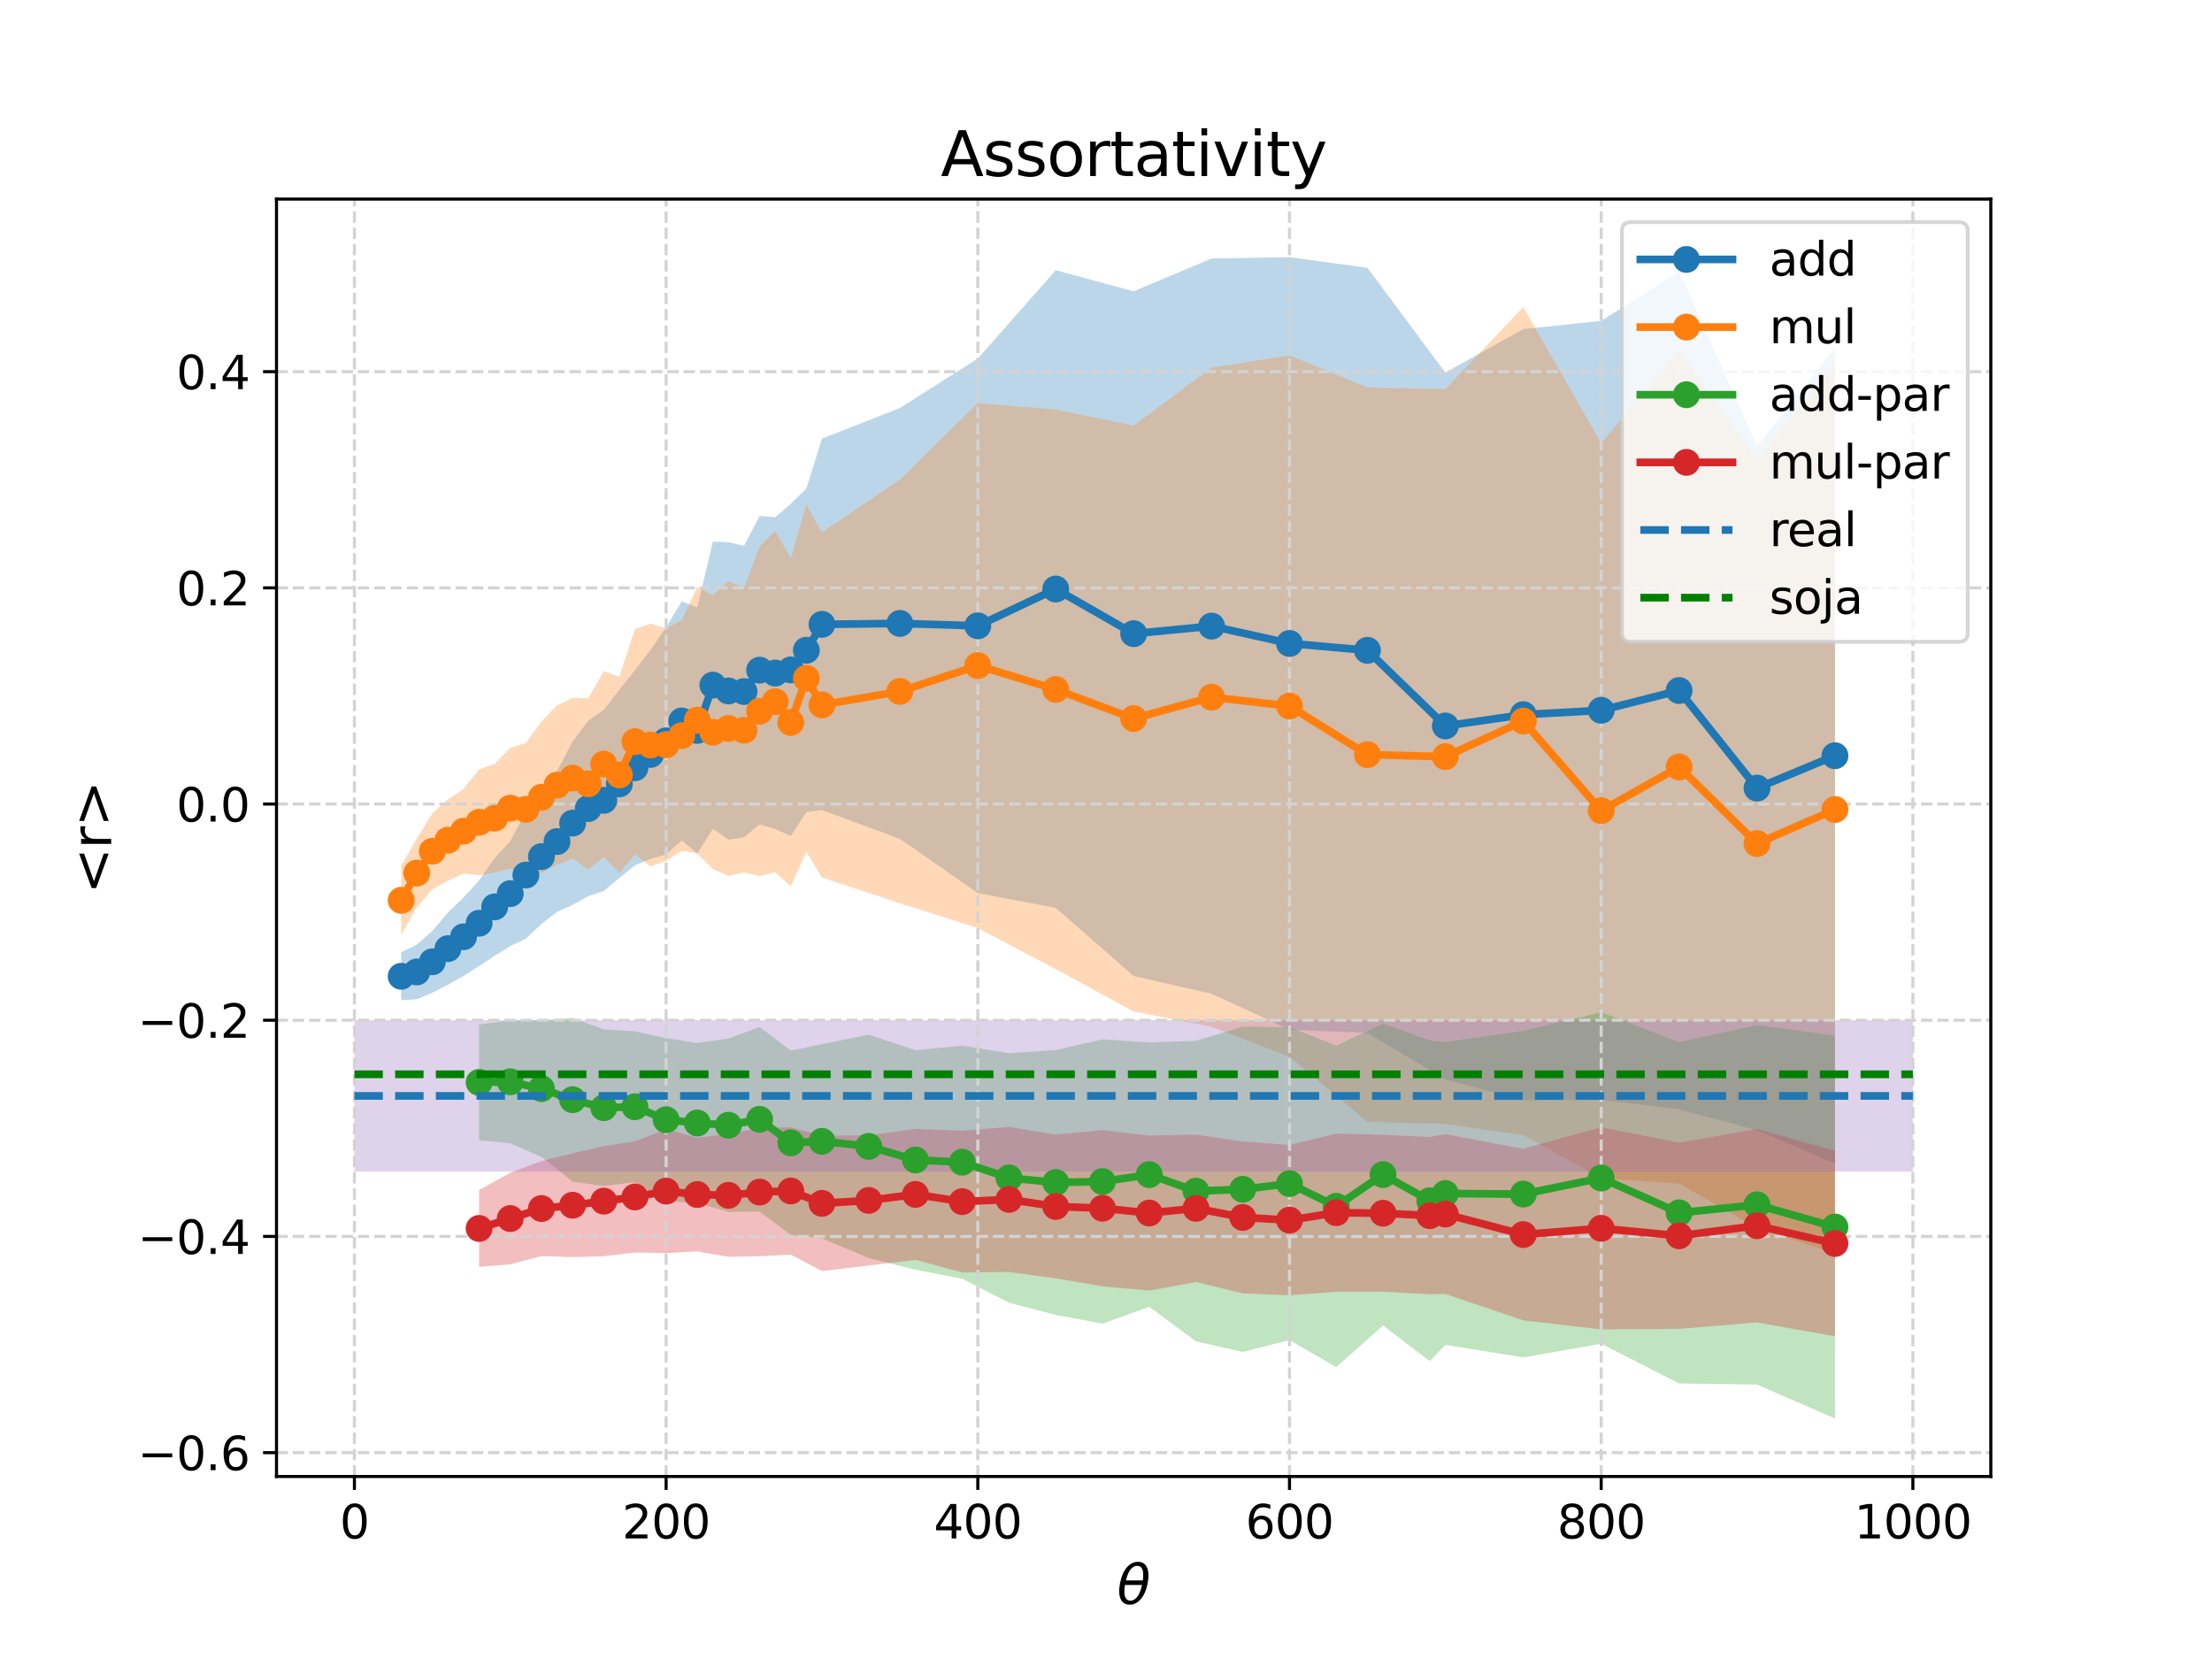 <?xml version="1.0" encoding="utf-8" standalone="no"?>
<!DOCTYPE svg PUBLIC "-//W3C//DTD SVG 1.1//EN"
  "http://www.w3.org/Graphics/SVG/1.1/DTD/svg11.dtd">
<svg xmlns:xlink="http://www.w3.org/1999/xlink" width="576pt" height="432pt" viewBox="0 0 576 432" xmlns="http://www.w3.org/2000/svg" version="1.1">
 <defs>
  <style type="text/css">*{stroke-linejoin: round; stroke-linecap: butt}</style>
 </defs>
 <g id="figure_1">
  <g id="patch_1">
   <path d="M 0 432 
L 576 432 
L 576 0 
L 0 0 
z
" style="fill: #ffffff"/>
  </g>
  <g id="axes_1">
   <g id="patch_2">
    <path d="M 72 384.48 
L 518.4 384.48 
L 518.4 51.84 
L 72 51.84 
z
" style="fill: #ffffff"/>
   </g>
   <g id="PolyCollection_1">
    <path d="M 104.465 247.987 
L 104.465 260.454 
L 108.524 260.203 
L 112.582 258.484 
L 116.64 256.429 
L 120.698 254.157 
L 124.756 251.568 
L 128.815 248.896 
L 132.873 246.353 
L 136.931 244.437 
L 140.989 240.587 
L 145.047 237.475 
L 149.105 235.641 
L 153.164 233.366 
L 157.222 232.02 
L 161.28 228.643 
L 165.338 225.345 
L 169.396 223.641 
L 173.455 222.511 
L 177.513 218.89 
L 181.571 222.218 
L 185.629 215.802 
L 189.687 218.647 
L 193.745 218.016 
L 197.804 214.662 
L 201.862 215.853 
L 205.92 217.723 
L 209.978 211.467 
L 214.036 210.937 
L 234.327 218.432 
L 254.618 232.561 
L 274.909 236.404 
L 295.2 254.165 
L 315.491 258.766 
L 335.782 268.141 
L 356.073 268.961 
L 376.364 281.055 
L 396.655 286.507 
L 416.945 286.373 
L 437.236 288.846 
L 457.527 294.353 
L 477.818 302.972 
L 477.818 90.605 
L 477.818 90.605 
L 457.527 116.084 
L 437.236 70.789 
L 416.945 83.548 
L 396.655 85.693 
L 376.364 97.016 
L 356.073 69.73 
L 335.782 66.96 
L 315.491 67.309 
L 295.2 75.841 
L 274.909 70.366 
L 254.618 93.363 
L 234.327 106.251 
L 214.036 114.218 
L 209.978 127.17 
L 205.92 131.164 
L 201.862 134.688 
L 197.804 134.353 
L 193.745 142.131 
L 189.687 141.206 
L 185.629 141.013 
L 181.571 158.174 
L 177.513 156.597 
L 173.455 163.315 
L 169.396 169.26 
L 165.338 174.484 
L 161.28 179.615 
L 157.222 184.79 
L 153.164 187.733 
L 149.105 193.032 
L 145.047 200.795 
L 140.989 205.548 
L 136.931 211.301 
L 132.873 219.033 
L 128.815 223.402 
L 124.756 229.24 
L 120.698 233.718 
L 116.64 237.61 
L 112.582 242.406 
L 108.524 245.988 
L 104.465 247.987 
z
" clip-path="url(#p958376ec3d)" style="fill: #1f77b4; fill-opacity: 0.3"/>
   </g>
   <g id="PolyCollection_2">
    <path d="M 104.465 225.465 
L 104.465 243.426 
L 108.524 236.342 
L 112.582 231.57 
L 116.64 229.405 
L 120.698 227.473 
L 124.756 227.899 
L 128.815 227.217 
L 132.873 226.149 
L 136.931 228.054 
L 140.989 227.314 
L 145.047 225.2 
L 149.105 223.556 
L 153.164 226.379 
L 157.222 223.169 
L 161.28 227.335 
L 165.338 222.446 
L 169.396 225.661 
L 173.455 224.179 
L 177.513 221.571 
L 181.571 222.263 
L 185.629 226.322 
L 189.687 228.074 
L 193.745 227.209 
L 197.804 228.112 
L 201.862 227.171 
L 205.92 230.801 
L 209.978 221.802 
L 214.036 228.495 
L 234.327 235.2 
L 254.618 241.685 
L 274.909 252.373 
L 295.2 263.409 
L 315.491 267.366 
L 335.782 275.155 
L 356.073 292.132 
L 376.364 292.712 
L 396.655 295.575 
L 416.945 306.792 
L 437.236 308.212 
L 457.527 319.745 
L 477.818 326.401 
L 477.818 95.198 
L 477.818 95.198 
L 457.527 119.58 
L 437.236 91.205 
L 416.945 115.395 
L 396.655 79.96 
L 376.364 101.344 
L 356.073 100.891 
L 335.782 92.55 
L 315.491 95.724 
L 295.2 110.807 
L 274.909 106.666 
L 254.618 104.959 
L 234.327 124.888 
L 214.036 138.613 
L 209.978 131.422 
L 205.92 145.443 
L 201.862 138.231 
L 197.804 142.304 
L 193.745 153.117 
L 189.687 151.307 
L 185.629 155.03 
L 181.571 152.82 
L 177.513 161.548 
L 173.455 163.666 
L 169.396 162.341 
L 165.338 163.799 
L 161.28 176.247 
L 157.222 174.776 
L 153.164 181.819 
L 149.105 181.689 
L 145.047 183.699 
L 140.989 187.899 
L 136.931 193.451 
L 132.873 194.742 
L 128.815 198.864 
L 124.756 200.341 
L 120.698 205.409 
L 116.64 208.161 
L 112.582 211.773 
L 108.524 218.36 
L 104.465 225.465 
z
" clip-path="url(#p958376ec3d)" style="fill: #ff7f0e; fill-opacity: 0.3"/>
   </g>
   <g id="PolyCollection_3">
    <path d="M 124.756 266.787 
L 124.756 296.908 
L 132.873 297.711 
L 140.989 301.242 
L 149.105 307.698 
L 157.222 308.834 
L 165.338 307.814 
L 173.455 312.822 
L 181.571 313.261 
L 189.687 315.576 
L 197.804 315.492 
L 205.92 321.604 
L 214.036 322.474 
L 226.211 327.605 
L 238.385 330.634 
L 250.56 332.971 
L 262.735 339.218 
L 274.909 342.409 
L 287.084 344.662 
L 299.258 340.289 
L 311.433 349.292 
L 323.607 352.049 
L 335.782 348.944 
L 347.956 356.002 
L 360.131 345.145 
L 372.305 354.416 
L 376.364 350.193 
L 396.655 353.467 
L 416.945 349.908 
L 437.236 360.236 
L 457.527 360.537 
L 477.818 369.36 
L 477.818 269.662 
L 477.818 269.662 
L 457.527 266.922 
L 437.236 271.387 
L 416.945 263.604 
L 396.655 268.416 
L 376.364 271.384 
L 372.305 270.925 
L 360.131 266.572 
L 347.956 272.242 
L 335.782 267.469 
L 323.607 267.337 
L 311.433 271.045 
L 299.258 271.433 
L 287.084 270.666 
L 274.909 273.432 
L 262.735 274.251 
L 250.56 272.293 
L 238.385 273.472 
L 226.211 269.43 
L 214.036 271.915 
L 205.92 273.568 
L 197.804 267.448 
L 189.687 270.429 
L 181.571 271.589 
L 173.455 270.332 
L 165.338 268.576 
L 157.222 268.057 
L 149.105 265.037 
L 140.989 265.686 
L 132.873 265.684 
L 124.756 266.787 
z
" clip-path="url(#p958376ec3d)" style="fill: #2ca02c; fill-opacity: 0.3"/>
   </g>
   <g id="PolyCollection_4">
    <path d="M 124.756 309.873 
L 124.756 329.89 
L 132.873 329.224 
L 140.989 327.072 
L 149.105 327.348 
L 157.222 327.108 
L 165.338 326.17 
L 173.455 326.301 
L 181.571 325.853 
L 189.687 327.272 
L 197.804 327.117 
L 205.92 326.699 
L 214.036 330.983 
L 226.211 329.536 
L 238.385 328.067 
L 250.56 331.351 
L 262.735 331.227 
L 274.909 332.867 
L 287.084 334.964 
L 299.258 336.061 
L 311.433 333.837 
L 323.607 336.783 
L 335.782 337.296 
L 347.956 336.371 
L 360.131 336.359 
L 372.305 337.025 
L 376.364 336.947 
L 396.655 343.817 
L 416.945 346.17 
L 437.236 346.036 
L 457.527 344.359 
L 477.818 347.963 
L 477.818 299.641 
L 477.818 299.641 
L 457.527 293.986 
L 437.236 297.56 
L 416.945 293.538 
L 396.655 299.141 
L 376.364 295.328 
L 372.305 296.079 
L 360.131 295.486 
L 347.956 295.191 
L 335.782 298.139 
L 323.607 297.246 
L 311.433 295.463 
L 299.258 295.678 
L 287.084 294.289 
L 274.909 295.465 
L 262.735 293.434 
L 250.56 294.449 
L 238.385 293.957 
L 226.211 295.641 
L 214.036 295.718 
L 205.92 293.548 
L 197.804 293.712 
L 189.687 295.244 
L 181.571 296.26 
L 173.455 294.019 
L 165.338 297.203 
L 157.222 298.444 
L 149.105 300.33 
L 140.989 302.326 
L 132.873 305.39 
L 124.756 309.873 
z
" clip-path="url(#p958376ec3d)" style="fill: #d62728; fill-opacity: 0.3"/>
   </g>
   <g id="PolyCollection_5">
    <path d="M 92.291 265.671 
L 92.291 305.079 
L 498.109 305.079 
L 498.109 265.671 
L 498.109 265.671 
L 92.291 265.671 
z
" clip-path="url(#p958376ec3d)" style="fill: #9467bd; fill-opacity: 0.3"/>
   </g>
   <g id="matplotlib.axis_1">
    <g id="xtick_1">
     <g id="line2d_1">
      <path d="M 92.291 384.48 
L 92.291 51.84 
" clip-path="url(#p958376ec3d)" style="fill: none; stroke-dasharray: 2.96,1.28; stroke-dashoffset: 0; stroke: #d3d3d3; stroke-width: 0.8"/>
     </g>
     <g id="line2d_2">
      <defs>
       <path id="m9f504f4f13" d="M 0 0 
L 0 3.5 
" style="stroke: #000000; stroke-width: 0.8"/>
      </defs>
      <g>
       <use xlink:href="#m9f504f4f13" x="92.291" y="384.48" style="stroke: #000000; stroke-width: 0.8"/>
      </g>
     </g>
     <g id="text_1">
      <!-- 0 -->
      <g transform="translate(88.473 400.598) scale(0.12 -0.12)">
       <defs>
        <path id="DejaVuSans-30" d="M 2034 4250 
Q 1547 4250 1301 3770 
Q 1056 3291 1056 2328 
Q 1056 1369 1301 889 
Q 1547 409 2034 409 
Q 2525 409 2770 889 
Q 3016 1369 3016 2328 
Q 3016 3291 2770 3770 
Q 2525 4250 2034 4250 
z
M 2034 4750 
Q 2819 4750 3233 4129 
Q 3647 3509 3647 2328 
Q 3647 1150 3233 529 
Q 2819 -91 2034 -91 
Q 1250 -91 836 529 
Q 422 1150 422 2328 
Q 422 3509 836 4129 
Q 1250 4750 2034 4750 
z
" transform="scale(0.016)"/>
       </defs>
       <use xlink:href="#DejaVuSans-30"/>
      </g>
     </g>
    </g>
    <g id="xtick_2">
     <g id="line2d_3">
      <path d="M 173.455 384.48 
L 173.455 51.84 
" clip-path="url(#p958376ec3d)" style="fill: none; stroke-dasharray: 2.96,1.28; stroke-dashoffset: 0; stroke: #d3d3d3; stroke-width: 0.8"/>
     </g>
     <g id="line2d_4">
      <g>
       <use xlink:href="#m9f504f4f13" x="173.455" y="384.48" style="stroke: #000000; stroke-width: 0.8"/>
      </g>
     </g>
     <g id="text_2">
      <!-- 200 -->
      <g transform="translate(162.002 400.598) scale(0.12 -0.12)">
       <defs>
        <path id="DejaVuSans-32" d="M 1228 531 
L 3431 531 
L 3431 0 
L 469 0 
L 469 531 
Q 828 903 1448 1529 
Q 2069 2156 2228 2338 
Q 2531 2678 2651 2914 
Q 2772 3150 2772 3378 
Q 2772 3750 2511 3984 
Q 2250 4219 1831 4219 
Q 1534 4219 1204 4116 
Q 875 4013 500 3803 
L 500 4441 
Q 881 4594 1212 4672 
Q 1544 4750 1819 4750 
Q 2544 4750 2975 4387 
Q 3406 4025 3406 3419 
Q 3406 3131 3298 2873 
Q 3191 2616 2906 2266 
Q 2828 2175 2409 1742 
Q 1991 1309 1228 531 
z
" transform="scale(0.016)"/>
       </defs>
       <use xlink:href="#DejaVuSans-32"/>
       <use xlink:href="#DejaVuSans-30" x="63.623"/>
       <use xlink:href="#DejaVuSans-30" x="127.246"/>
      </g>
     </g>
    </g>
    <g id="xtick_3">
     <g id="line2d_5">
      <path d="M 254.618 384.48 
L 254.618 51.84 
" clip-path="url(#p958376ec3d)" style="fill: none; stroke-dasharray: 2.96,1.28; stroke-dashoffset: 0; stroke: #d3d3d3; stroke-width: 0.8"/>
     </g>
     <g id="line2d_6">
      <g>
       <use xlink:href="#m9f504f4f13" x="254.618" y="384.48" style="stroke: #000000; stroke-width: 0.8"/>
      </g>
     </g>
     <g id="text_3">
      <!-- 400 -->
      <g transform="translate(243.166 400.598) scale(0.12 -0.12)">
       <defs>
        <path id="DejaVuSans-34" d="M 2419 4116 
L 825 1625 
L 2419 1625 
L 2419 4116 
z
M 2253 4666 
L 3047 4666 
L 3047 1625 
L 3713 1625 
L 3713 1100 
L 3047 1100 
L 3047 0 
L 2419 0 
L 2419 1100 
L 313 1100 
L 313 1709 
L 2253 4666 
z
" transform="scale(0.016)"/>
       </defs>
       <use xlink:href="#DejaVuSans-34"/>
       <use xlink:href="#DejaVuSans-30" x="63.623"/>
       <use xlink:href="#DejaVuSans-30" x="127.246"/>
      </g>
     </g>
    </g>
    <g id="xtick_4">
     <g id="line2d_7">
      <path d="M 335.782 384.48 
L 335.782 51.84 
" clip-path="url(#p958376ec3d)" style="fill: none; stroke-dasharray: 2.96,1.28; stroke-dashoffset: 0; stroke: #d3d3d3; stroke-width: 0.8"/>
     </g>
     <g id="line2d_8">
      <g>
       <use xlink:href="#m9f504f4f13" x="335.782" y="384.48" style="stroke: #000000; stroke-width: 0.8"/>
      </g>
     </g>
     <g id="text_4">
      <!-- 600 -->
      <g transform="translate(324.329 400.598) scale(0.12 -0.12)">
       <defs>
        <path id="DejaVuSans-36" d="M 2113 2584 
Q 1688 2584 1439 2293 
Q 1191 2003 1191 1497 
Q 1191 994 1439 701 
Q 1688 409 2113 409 
Q 2538 409 2786 701 
Q 3034 994 3034 1497 
Q 3034 2003 2786 2293 
Q 2538 2584 2113 2584 
z
M 3366 4563 
L 3366 3988 
Q 3128 4100 2886 4159 
Q 2644 4219 2406 4219 
Q 1781 4219 1451 3797 
Q 1122 3375 1075 2522 
Q 1259 2794 1537 2939 
Q 1816 3084 2150 3084 
Q 2853 3084 3261 2657 
Q 3669 2231 3669 1497 
Q 3669 778 3244 343 
Q 2819 -91 2113 -91 
Q 1303 -91 875 529 
Q 447 1150 447 2328 
Q 447 3434 972 4092 
Q 1497 4750 2381 4750 
Q 2619 4750 2861 4703 
Q 3103 4656 3366 4563 
z
" transform="scale(0.016)"/>
       </defs>
       <use xlink:href="#DejaVuSans-36"/>
       <use xlink:href="#DejaVuSans-30" x="63.623"/>
       <use xlink:href="#DejaVuSans-30" x="127.246"/>
      </g>
     </g>
    </g>
    <g id="xtick_5">
     <g id="line2d_9">
      <path d="M 416.945 384.48 
L 416.945 51.84 
" clip-path="url(#p958376ec3d)" style="fill: none; stroke-dasharray: 2.96,1.28; stroke-dashoffset: 0; stroke: #d3d3d3; stroke-width: 0.8"/>
     </g>
     <g id="line2d_10">
      <g>
       <use xlink:href="#m9f504f4f13" x="416.945" y="384.48" style="stroke: #000000; stroke-width: 0.8"/>
      </g>
     </g>
     <g id="text_5">
      <!-- 800 -->
      <g transform="translate(405.493 400.598) scale(0.12 -0.12)">
       <defs>
        <path id="DejaVuSans-38" d="M 2034 2216 
Q 1584 2216 1326 1975 
Q 1069 1734 1069 1313 
Q 1069 891 1326 650 
Q 1584 409 2034 409 
Q 2484 409 2743 651 
Q 3003 894 3003 1313 
Q 3003 1734 2745 1975 
Q 2488 2216 2034 2216 
z
M 1403 2484 
Q 997 2584 770 2862 
Q 544 3141 544 3541 
Q 544 4100 942 4425 
Q 1341 4750 2034 4750 
Q 2731 4750 3128 4425 
Q 3525 4100 3525 3541 
Q 3525 3141 3298 2862 
Q 3072 2584 2669 2484 
Q 3125 2378 3379 2068 
Q 3634 1759 3634 1313 
Q 3634 634 3220 271 
Q 2806 -91 2034 -91 
Q 1263 -91 848 271 
Q 434 634 434 1313 
Q 434 1759 690 2068 
Q 947 2378 1403 2484 
z
M 1172 3481 
Q 1172 3119 1398 2916 
Q 1625 2713 2034 2713 
Q 2441 2713 2670 2916 
Q 2900 3119 2900 3481 
Q 2900 3844 2670 4047 
Q 2441 4250 2034 4250 
Q 1625 4250 1398 4047 
Q 1172 3844 1172 3481 
z
" transform="scale(0.016)"/>
       </defs>
       <use xlink:href="#DejaVuSans-38"/>
       <use xlink:href="#DejaVuSans-30" x="63.623"/>
       <use xlink:href="#DejaVuSans-30" x="127.246"/>
      </g>
     </g>
    </g>
    <g id="xtick_6">
     <g id="line2d_11">
      <path d="M 498.109 384.48 
L 498.109 51.84 
" clip-path="url(#p958376ec3d)" style="fill: none; stroke-dasharray: 2.96,1.28; stroke-dashoffset: 0; stroke: #d3d3d3; stroke-width: 0.8"/>
     </g>
     <g id="line2d_12">
      <g>
       <use xlink:href="#m9f504f4f13" x="498.109" y="384.48" style="stroke: #000000; stroke-width: 0.8"/>
      </g>
     </g>
     <g id="text_6">
      <!-- 1000 -->
      <g transform="translate(482.839 400.598) scale(0.12 -0.12)">
       <defs>
        <path id="DejaVuSans-31" d="M 794 531 
L 1825 531 
L 1825 4091 
L 703 3866 
L 703 4441 
L 1819 4666 
L 2450 4666 
L 2450 531 
L 3481 531 
L 3481 0 
L 794 0 
L 794 531 
z
" transform="scale(0.016)"/>
       </defs>
       <use xlink:href="#DejaVuSans-31"/>
       <use xlink:href="#DejaVuSans-30" x="63.623"/>
       <use xlink:href="#DejaVuSans-30" x="127.246"/>
       <use xlink:href="#DejaVuSans-30" x="190.869"/>
      </g>
     </g>
    </g>
    <g id="text_7">
     <!-- $\theta$ -->
     <g transform="translate(290.86 417.732) scale(0.14 -0.14)">
      <defs>
       <path id="DejaVuSans-Oblique-3b8" d="M 2913 2219 
L 925 2219 
Q 791 1284 928 888 
Q 1100 400 1566 400 
Q 2034 400 2391 891 
Q 2703 1322 2913 2219 
z
M 3009 2750 
Q 3094 3638 2984 3950 
Q 2813 4444 2353 4444 
Q 1875 4444 1525 3956 
Q 1250 3563 1034 2750 
L 3009 2750 
z
M 2444 4913 
Q 3194 4913 3494 4250 
Q 3794 3591 3566 2422 
Q 3341 1256 2781 594 
Q 2225 -72 1475 -72 
Q 722 -72 425 594 
Q 128 1256 353 2422 
Q 581 3591 1134 4250 
Q 1691 4913 2444 4913 
z
" transform="scale(0.016)"/>
      </defs>
      <use xlink:href="#DejaVuSans-Oblique-3b8" transform="translate(0 0.234)"/>
     </g>
    </g>
   </g>
   <g id="matplotlib.axis_2">
    <g id="ytick_1">
     <g id="line2d_13">
      <path d="M 72 378.265 
L 518.4 378.265 
" clip-path="url(#p958376ec3d)" style="fill: none; stroke-dasharray: 2.96,1.28; stroke-dashoffset: 0; stroke: #d3d3d3; stroke-width: 0.8"/>
     </g>
     <g id="line2d_14">
      <defs>
       <path id="m015b4d0fae" d="M 0 0 
L -3.5 0 
" style="stroke: #000000; stroke-width: 0.8"/>
      </defs>
      <g>
       <use xlink:href="#m015b4d0fae" x="72" y="378.265" style="stroke: #000000; stroke-width: 0.8"/>
      </g>
     </g>
     <g id="text_8">
      <!-- −0.6 -->
      <g transform="translate(35.861 382.824) scale(0.12 -0.12)">
       <defs>
        <path id="DejaVuSans-2212" d="M 678 2272 
L 4684 2272 
L 4684 1741 
L 678 1741 
L 678 2272 
z
" transform="scale(0.016)"/>
        <path id="DejaVuSans-2e" d="M 684 794 
L 1344 794 
L 1344 0 
L 684 0 
L 684 794 
z
" transform="scale(0.016)"/>
       </defs>
       <use xlink:href="#DejaVuSans-2212"/>
       <use xlink:href="#DejaVuSans-30" x="83.789"/>
       <use xlink:href="#DejaVuSans-2e" x="147.412"/>
       <use xlink:href="#DejaVuSans-36" x="179.199"/>
      </g>
     </g>
    </g>
    <g id="ytick_2">
     <g id="line2d_15">
      <path d="M 72 321.968 
L 518.4 321.968 
" clip-path="url(#p958376ec3d)" style="fill: none; stroke-dasharray: 2.96,1.28; stroke-dashoffset: 0; stroke: #d3d3d3; stroke-width: 0.8"/>
     </g>
     <g id="line2d_16">
      <g>
       <use xlink:href="#m015b4d0fae" x="72" y="321.968" style="stroke: #000000; stroke-width: 0.8"/>
      </g>
     </g>
     <g id="text_9">
      <!-- −0.4 -->
      <g transform="translate(35.861 326.527) scale(0.12 -0.12)">
       <use xlink:href="#DejaVuSans-2212"/>
       <use xlink:href="#DejaVuSans-30" x="83.789"/>
       <use xlink:href="#DejaVuSans-2e" x="147.412"/>
       <use xlink:href="#DejaVuSans-34" x="179.199"/>
      </g>
     </g>
    </g>
    <g id="ytick_3">
     <g id="line2d_17">
      <path d="M 72 265.671 
L 518.4 265.671 
" clip-path="url(#p958376ec3d)" style="fill: none; stroke-dasharray: 2.96,1.28; stroke-dashoffset: 0; stroke: #d3d3d3; stroke-width: 0.8"/>
     </g>
     <g id="line2d_18">
      <g>
       <use xlink:href="#m015b4d0fae" x="72" y="265.671" style="stroke: #000000; stroke-width: 0.8"/>
      </g>
     </g>
     <g id="text_10">
      <!-- −0.2 -->
      <g transform="translate(35.861 270.23) scale(0.12 -0.12)">
       <use xlink:href="#DejaVuSans-2212"/>
       <use xlink:href="#DejaVuSans-30" x="83.789"/>
       <use xlink:href="#DejaVuSans-2e" x="147.412"/>
       <use xlink:href="#DejaVuSans-32" x="179.199"/>
      </g>
     </g>
    </g>
    <g id="ytick_4">
     <g id="line2d_19">
      <path d="M 72 209.374 
L 518.4 209.374 
" clip-path="url(#p958376ec3d)" style="fill: none; stroke-dasharray: 2.96,1.28; stroke-dashoffset: 0; stroke: #d3d3d3; stroke-width: 0.8"/>
     </g>
     <g id="line2d_20">
      <g>
       <use xlink:href="#m015b4d0fae" x="72" y="209.374" style="stroke: #000000; stroke-width: 0.8"/>
      </g>
     </g>
     <g id="text_11">
      <!-- 0.0 -->
      <g transform="translate(45.916 213.933) scale(0.12 -0.12)">
       <use xlink:href="#DejaVuSans-30"/>
       <use xlink:href="#DejaVuSans-2e" x="63.623"/>
       <use xlink:href="#DejaVuSans-30" x="95.41"/>
      </g>
     </g>
    </g>
    <g id="ytick_5">
     <g id="line2d_21">
      <path d="M 72 153.077 
L 518.4 153.077 
" clip-path="url(#p958376ec3d)" style="fill: none; stroke-dasharray: 2.96,1.28; stroke-dashoffset: 0; stroke: #d3d3d3; stroke-width: 0.8"/>
     </g>
     <g id="line2d_22">
      <g>
       <use xlink:href="#m015b4d0fae" x="72" y="153.077" style="stroke: #000000; stroke-width: 0.8"/>
      </g>
     </g>
     <g id="text_12">
      <!-- 0.2 -->
      <g transform="translate(45.916 157.636) scale(0.12 -0.12)">
       <use xlink:href="#DejaVuSans-30"/>
       <use xlink:href="#DejaVuSans-2e" x="63.623"/>
       <use xlink:href="#DejaVuSans-32" x="95.41"/>
      </g>
     </g>
    </g>
    <g id="ytick_6">
     <g id="line2d_23">
      <path d="M 72 96.779 
L 518.4 96.779 
" clip-path="url(#p958376ec3d)" style="fill: none; stroke-dasharray: 2.96,1.28; stroke-dashoffset: 0; stroke: #d3d3d3; stroke-width: 0.8"/>
     </g>
     <g id="line2d_24">
      <g>
       <use xlink:href="#m015b4d0fae" x="72" y="96.779" style="stroke: #000000; stroke-width: 0.8"/>
      </g>
     </g>
     <g id="text_13">
      <!-- 0.4 -->
      <g transform="translate(45.916 101.339) scale(0.12 -0.12)">
       <use xlink:href="#DejaVuSans-30"/>
       <use xlink:href="#DejaVuSans-2e" x="63.623"/>
       <use xlink:href="#DejaVuSans-34" x="95.41"/>
      </g>
     </g>
    </g>
    <g id="text_14">
     <!-- &lt;r&gt; -->
     <g transform="translate(28.949 232.769) rotate(-90) scale(0.14 -0.14)">
      <defs>
       <path id="DejaVuSans-3c" d="M 4684 3150 
L 1459 2003 
L 4684 863 
L 4684 294 
L 678 1747 
L 678 2266 
L 4684 3719 
L 4684 3150 
z
" transform="scale(0.016)"/>
       <path id="DejaVuSans-72" d="M 2631 2963 
Q 2534 3019 2420 3045 
Q 2306 3072 2169 3072 
Q 1681 3072 1420 2755 
Q 1159 2438 1159 1844 
L 1159 0 
L 581 0 
L 581 3500 
L 1159 3500 
L 1159 2956 
Q 1341 3275 1631 3429 
Q 1922 3584 2338 3584 
Q 2397 3584 2469 3576 
Q 2541 3569 2628 3553 
L 2631 2963 
z
" transform="scale(0.016)"/>
       <path id="DejaVuSans-3e" d="M 678 3150 
L 678 3719 
L 4684 2266 
L 4684 1747 
L 678 294 
L 678 863 
L 3897 2003 
L 678 3150 
z
" transform="scale(0.016)"/>
      </defs>
      <use xlink:href="#DejaVuSans-3c"/>
      <use xlink:href="#DejaVuSans-72" x="83.789"/>
      <use xlink:href="#DejaVuSans-3e" x="124.902"/>
     </g>
    </g>
   </g>
   <g id="line2d_25">
    <path d="M 104.465 254.22 
L 108.524 253.096 
L 112.582 250.445 
L 116.64 247.02 
L 120.698 243.938 
L 124.756 240.404 
L 128.815 236.149 
L 132.873 232.693 
L 136.931 227.869 
L 140.989 223.067 
L 145.047 219.135 
L 149.105 214.337 
L 153.164 210.55 
L 157.222 208.405 
L 161.28 204.129 
L 165.338 199.915 
L 169.396 196.451 
L 173.455 192.913 
L 177.513 187.744 
L 181.571 190.196 
L 185.629 178.407 
L 189.687 179.927 
L 193.745 180.073 
L 197.804 174.507 
L 201.862 175.271 
L 205.92 174.444 
L 209.978 169.319 
L 214.036 162.578 
L 234.327 162.341 
L 254.618 162.962 
L 274.909 153.385 
L 295.2 165.003 
L 315.491 163.037 
L 335.782 167.551 
L 356.073 169.346 
L 376.364 189.035 
L 396.655 186.1 
L 416.945 184.96 
L 437.236 179.817 
L 457.527 205.218 
L 477.818 196.789 
" clip-path="url(#p958376ec3d)" style="fill: none; stroke: #1f77b4; stroke-width: 2; stroke-linecap: square"/>
    <defs>
     <path id="macd1ce9b75" d="M 0 3 
C 0.796 3 1.559 2.684 2.121 2.121 
C 2.684 1.559 3 0.796 3 0 
C 3 -0.796 2.684 -1.559 2.121 -2.121 
C 1.559 -2.684 0.796 -3 0 -3 
C -0.796 -3 -1.559 -2.684 -2.121 -2.121 
C -2.684 -1.559 -3 -0.796 -3 0 
C -3 0.796 -2.684 1.559 -2.121 2.121 
C -1.559 2.684 -0.796 3 0 3 
z
" style="stroke: #1f77b4"/>
    </defs>
    <g clip-path="url(#p958376ec3d)">
     <use xlink:href="#macd1ce9b75" x="104.465" y="254.22" style="fill: #1f77b4; stroke: #1f77b4"/>
     <use xlink:href="#macd1ce9b75" x="108.524" y="253.096" style="fill: #1f77b4; stroke: #1f77b4"/>
     <use xlink:href="#macd1ce9b75" x="112.582" y="250.445" style="fill: #1f77b4; stroke: #1f77b4"/>
     <use xlink:href="#macd1ce9b75" x="116.64" y="247.02" style="fill: #1f77b4; stroke: #1f77b4"/>
     <use xlink:href="#macd1ce9b75" x="120.698" y="243.938" style="fill: #1f77b4; stroke: #1f77b4"/>
     <use xlink:href="#macd1ce9b75" x="124.756" y="240.404" style="fill: #1f77b4; stroke: #1f77b4"/>
     <use xlink:href="#macd1ce9b75" x="128.815" y="236.149" style="fill: #1f77b4; stroke: #1f77b4"/>
     <use xlink:href="#macd1ce9b75" x="132.873" y="232.693" style="fill: #1f77b4; stroke: #1f77b4"/>
     <use xlink:href="#macd1ce9b75" x="136.931" y="227.869" style="fill: #1f77b4; stroke: #1f77b4"/>
     <use xlink:href="#macd1ce9b75" x="140.989" y="223.067" style="fill: #1f77b4; stroke: #1f77b4"/>
     <use xlink:href="#macd1ce9b75" x="145.047" y="219.135" style="fill: #1f77b4; stroke: #1f77b4"/>
     <use xlink:href="#macd1ce9b75" x="149.105" y="214.337" style="fill: #1f77b4; stroke: #1f77b4"/>
     <use xlink:href="#macd1ce9b75" x="153.164" y="210.55" style="fill: #1f77b4; stroke: #1f77b4"/>
     <use xlink:href="#macd1ce9b75" x="157.222" y="208.405" style="fill: #1f77b4; stroke: #1f77b4"/>
     <use xlink:href="#macd1ce9b75" x="161.28" y="204.129" style="fill: #1f77b4; stroke: #1f77b4"/>
     <use xlink:href="#macd1ce9b75" x="165.338" y="199.915" style="fill: #1f77b4; stroke: #1f77b4"/>
     <use xlink:href="#macd1ce9b75" x="169.396" y="196.451" style="fill: #1f77b4; stroke: #1f77b4"/>
     <use xlink:href="#macd1ce9b75" x="173.455" y="192.913" style="fill: #1f77b4; stroke: #1f77b4"/>
     <use xlink:href="#macd1ce9b75" x="177.513" y="187.744" style="fill: #1f77b4; stroke: #1f77b4"/>
     <use xlink:href="#macd1ce9b75" x="181.571" y="190.196" style="fill: #1f77b4; stroke: #1f77b4"/>
     <use xlink:href="#macd1ce9b75" x="185.629" y="178.407" style="fill: #1f77b4; stroke: #1f77b4"/>
     <use xlink:href="#macd1ce9b75" x="189.687" y="179.927" style="fill: #1f77b4; stroke: #1f77b4"/>
     <use xlink:href="#macd1ce9b75" x="193.745" y="180.073" style="fill: #1f77b4; stroke: #1f77b4"/>
     <use xlink:href="#macd1ce9b75" x="197.804" y="174.507" style="fill: #1f77b4; stroke: #1f77b4"/>
     <use xlink:href="#macd1ce9b75" x="201.862" y="175.271" style="fill: #1f77b4; stroke: #1f77b4"/>
     <use xlink:href="#macd1ce9b75" x="205.92" y="174.444" style="fill: #1f77b4; stroke: #1f77b4"/>
     <use xlink:href="#macd1ce9b75" x="209.978" y="169.319" style="fill: #1f77b4; stroke: #1f77b4"/>
     <use xlink:href="#macd1ce9b75" x="214.036" y="162.578" style="fill: #1f77b4; stroke: #1f77b4"/>
     <use xlink:href="#macd1ce9b75" x="234.327" y="162.341" style="fill: #1f77b4; stroke: #1f77b4"/>
     <use xlink:href="#macd1ce9b75" x="254.618" y="162.962" style="fill: #1f77b4; stroke: #1f77b4"/>
     <use xlink:href="#macd1ce9b75" x="274.909" y="153.385" style="fill: #1f77b4; stroke: #1f77b4"/>
     <use xlink:href="#macd1ce9b75" x="295.2" y="165.003" style="fill: #1f77b4; stroke: #1f77b4"/>
     <use xlink:href="#macd1ce9b75" x="315.491" y="163.037" style="fill: #1f77b4; stroke: #1f77b4"/>
     <use xlink:href="#macd1ce9b75" x="335.782" y="167.551" style="fill: #1f77b4; stroke: #1f77b4"/>
     <use xlink:href="#macd1ce9b75" x="356.073" y="169.346" style="fill: #1f77b4; stroke: #1f77b4"/>
     <use xlink:href="#macd1ce9b75" x="376.364" y="189.035" style="fill: #1f77b4; stroke: #1f77b4"/>
     <use xlink:href="#macd1ce9b75" x="396.655" y="186.1" style="fill: #1f77b4; stroke: #1f77b4"/>
     <use xlink:href="#macd1ce9b75" x="416.945" y="184.96" style="fill: #1f77b4; stroke: #1f77b4"/>
     <use xlink:href="#macd1ce9b75" x="437.236" y="179.817" style="fill: #1f77b4; stroke: #1f77b4"/>
     <use xlink:href="#macd1ce9b75" x="457.527" y="205.218" style="fill: #1f77b4; stroke: #1f77b4"/>
     <use xlink:href="#macd1ce9b75" x="477.818" y="196.789" style="fill: #1f77b4; stroke: #1f77b4"/>
    </g>
   </g>
   <g id="line2d_26">
    <path d="M 104.465 234.445 
L 108.524 227.351 
L 112.582 221.671 
L 116.64 218.783 
L 120.698 216.441 
L 124.756 214.12 
L 128.815 213.04 
L 132.873 210.445 
L 136.931 210.753 
L 140.989 207.607 
L 145.047 204.45 
L 149.105 202.623 
L 153.164 204.099 
L 157.222 198.973 
L 161.28 201.791 
L 165.338 193.122 
L 169.396 194.001 
L 173.455 193.922 
L 177.513 191.56 
L 181.571 187.541 
L 185.629 190.676 
L 189.687 189.69 
L 193.745 190.163 
L 197.804 185.208 
L 201.862 182.701 
L 205.92 188.122 
L 209.978 176.612 
L 214.036 183.554 
L 234.327 180.044 
L 254.618 173.322 
L 274.909 179.519 
L 295.2 187.108 
L 315.491 181.545 
L 335.782 183.852 
L 356.073 196.511 
L 376.364 197.028 
L 396.655 187.767 
L 416.945 211.094 
L 437.236 199.708 
L 457.527 219.663 
L 477.818 210.8 
" clip-path="url(#p958376ec3d)" style="fill: none; stroke: #ff7f0e; stroke-width: 2; stroke-linecap: square"/>
    <defs>
     <path id="m4fd51d598d" d="M 0 3 
C 0.796 3 1.559 2.684 2.121 2.121 
C 2.684 1.559 3 0.796 3 0 
C 3 -0.796 2.684 -1.559 2.121 -2.121 
C 1.559 -2.684 0.796 -3 0 -3 
C -0.796 -3 -1.559 -2.684 -2.121 -2.121 
C -2.684 -1.559 -3 -0.796 -3 0 
C -3 0.796 -2.684 1.559 -2.121 2.121 
C -1.559 2.684 -0.796 3 0 3 
z
" style="stroke: #ff7f0e"/>
    </defs>
    <g clip-path="url(#p958376ec3d)">
     <use xlink:href="#m4fd51d598d" x="104.465" y="234.445" style="fill: #ff7f0e; stroke: #ff7f0e"/>
     <use xlink:href="#m4fd51d598d" x="108.524" y="227.351" style="fill: #ff7f0e; stroke: #ff7f0e"/>
     <use xlink:href="#m4fd51d598d" x="112.582" y="221.671" style="fill: #ff7f0e; stroke: #ff7f0e"/>
     <use xlink:href="#m4fd51d598d" x="116.64" y="218.783" style="fill: #ff7f0e; stroke: #ff7f0e"/>
     <use xlink:href="#m4fd51d598d" x="120.698" y="216.441" style="fill: #ff7f0e; stroke: #ff7f0e"/>
     <use xlink:href="#m4fd51d598d" x="124.756" y="214.12" style="fill: #ff7f0e; stroke: #ff7f0e"/>
     <use xlink:href="#m4fd51d598d" x="128.815" y="213.04" style="fill: #ff7f0e; stroke: #ff7f0e"/>
     <use xlink:href="#m4fd51d598d" x="132.873" y="210.445" style="fill: #ff7f0e; stroke: #ff7f0e"/>
     <use xlink:href="#m4fd51d598d" x="136.931" y="210.753" style="fill: #ff7f0e; stroke: #ff7f0e"/>
     <use xlink:href="#m4fd51d598d" x="140.989" y="207.607" style="fill: #ff7f0e; stroke: #ff7f0e"/>
     <use xlink:href="#m4fd51d598d" x="145.047" y="204.45" style="fill: #ff7f0e; stroke: #ff7f0e"/>
     <use xlink:href="#m4fd51d598d" x="149.105" y="202.623" style="fill: #ff7f0e; stroke: #ff7f0e"/>
     <use xlink:href="#m4fd51d598d" x="153.164" y="204.099" style="fill: #ff7f0e; stroke: #ff7f0e"/>
     <use xlink:href="#m4fd51d598d" x="157.222" y="198.973" style="fill: #ff7f0e; stroke: #ff7f0e"/>
     <use xlink:href="#m4fd51d598d" x="161.28" y="201.791" style="fill: #ff7f0e; stroke: #ff7f0e"/>
     <use xlink:href="#m4fd51d598d" x="165.338" y="193.122" style="fill: #ff7f0e; stroke: #ff7f0e"/>
     <use xlink:href="#m4fd51d598d" x="169.396" y="194.001" style="fill: #ff7f0e; stroke: #ff7f0e"/>
     <use xlink:href="#m4fd51d598d" x="173.455" y="193.922" style="fill: #ff7f0e; stroke: #ff7f0e"/>
     <use xlink:href="#m4fd51d598d" x="177.513" y="191.56" style="fill: #ff7f0e; stroke: #ff7f0e"/>
     <use xlink:href="#m4fd51d598d" x="181.571" y="187.541" style="fill: #ff7f0e; stroke: #ff7f0e"/>
     <use xlink:href="#m4fd51d598d" x="185.629" y="190.676" style="fill: #ff7f0e; stroke: #ff7f0e"/>
     <use xlink:href="#m4fd51d598d" x="189.687" y="189.69" style="fill: #ff7f0e; stroke: #ff7f0e"/>
     <use xlink:href="#m4fd51d598d" x="193.745" y="190.163" style="fill: #ff7f0e; stroke: #ff7f0e"/>
     <use xlink:href="#m4fd51d598d" x="197.804" y="185.208" style="fill: #ff7f0e; stroke: #ff7f0e"/>
     <use xlink:href="#m4fd51d598d" x="201.862" y="182.701" style="fill: #ff7f0e; stroke: #ff7f0e"/>
     <use xlink:href="#m4fd51d598d" x="205.92" y="188.122" style="fill: #ff7f0e; stroke: #ff7f0e"/>
     <use xlink:href="#m4fd51d598d" x="209.978" y="176.612" style="fill: #ff7f0e; stroke: #ff7f0e"/>
     <use xlink:href="#m4fd51d598d" x="214.036" y="183.554" style="fill: #ff7f0e; stroke: #ff7f0e"/>
     <use xlink:href="#m4fd51d598d" x="234.327" y="180.044" style="fill: #ff7f0e; stroke: #ff7f0e"/>
     <use xlink:href="#m4fd51d598d" x="254.618" y="173.322" style="fill: #ff7f0e; stroke: #ff7f0e"/>
     <use xlink:href="#m4fd51d598d" x="274.909" y="179.519" style="fill: #ff7f0e; stroke: #ff7f0e"/>
     <use xlink:href="#m4fd51d598d" x="295.2" y="187.108" style="fill: #ff7f0e; stroke: #ff7f0e"/>
     <use xlink:href="#m4fd51d598d" x="315.491" y="181.545" style="fill: #ff7f0e; stroke: #ff7f0e"/>
     <use xlink:href="#m4fd51d598d" x="335.782" y="183.852" style="fill: #ff7f0e; stroke: #ff7f0e"/>
     <use xlink:href="#m4fd51d598d" x="356.073" y="196.511" style="fill: #ff7f0e; stroke: #ff7f0e"/>
     <use xlink:href="#m4fd51d598d" x="376.364" y="197.028" style="fill: #ff7f0e; stroke: #ff7f0e"/>
     <use xlink:href="#m4fd51d598d" x="396.655" y="187.767" style="fill: #ff7f0e; stroke: #ff7f0e"/>
     <use xlink:href="#m4fd51d598d" x="416.945" y="211.094" style="fill: #ff7f0e; stroke: #ff7f0e"/>
     <use xlink:href="#m4fd51d598d" x="437.236" y="199.708" style="fill: #ff7f0e; stroke: #ff7f0e"/>
     <use xlink:href="#m4fd51d598d" x="457.527" y="219.663" style="fill: #ff7f0e; stroke: #ff7f0e"/>
     <use xlink:href="#m4fd51d598d" x="477.818" y="210.8" style="fill: #ff7f0e; stroke: #ff7f0e"/>
    </g>
   </g>
   <g id="line2d_27">
    <path d="M 124.756 281.847 
L 132.873 281.698 
L 140.989 283.464 
L 149.105 286.368 
L 157.222 288.446 
L 165.338 288.195 
L 173.455 291.577 
L 181.571 292.425 
L 189.687 293.002 
L 197.804 291.47 
L 205.92 297.586 
L 214.036 297.194 
L 226.211 298.517 
L 238.385 302.053 
L 250.56 302.632 
L 262.735 306.734 
L 274.909 307.921 
L 287.084 307.664 
L 299.258 305.861 
L 311.433 310.168 
L 323.607 309.693 
L 335.782 308.206 
L 347.956 314.122 
L 360.131 305.859 
L 372.305 312.671 
L 376.364 310.788 
L 396.655 310.941 
L 416.945 306.756 
L 437.236 315.812 
L 457.527 313.729 
L 477.818 319.511 
" clip-path="url(#p958376ec3d)" style="fill: none; stroke: #2ca02c; stroke-width: 2; stroke-linecap: square"/>
    <defs>
     <path id="m50076f2836" d="M 0 3 
C 0.796 3 1.559 2.684 2.121 2.121 
C 2.684 1.559 3 0.796 3 0 
C 3 -0.796 2.684 -1.559 2.121 -2.121 
C 1.559 -2.684 0.796 -3 0 -3 
C -0.796 -3 -1.559 -2.684 -2.121 -2.121 
C -2.684 -1.559 -3 -0.796 -3 0 
C -3 0.796 -2.684 1.559 -2.121 2.121 
C -1.559 2.684 -0.796 3 0 3 
z
" style="stroke: #2ca02c"/>
    </defs>
    <g clip-path="url(#p958376ec3d)">
     <use xlink:href="#m50076f2836" x="124.756" y="281.847" style="fill: #2ca02c; stroke: #2ca02c"/>
     <use xlink:href="#m50076f2836" x="132.873" y="281.698" style="fill: #2ca02c; stroke: #2ca02c"/>
     <use xlink:href="#m50076f2836" x="140.989" y="283.464" style="fill: #2ca02c; stroke: #2ca02c"/>
     <use xlink:href="#m50076f2836" x="149.105" y="286.368" style="fill: #2ca02c; stroke: #2ca02c"/>
     <use xlink:href="#m50076f2836" x="157.222" y="288.446" style="fill: #2ca02c; stroke: #2ca02c"/>
     <use xlink:href="#m50076f2836" x="165.338" y="288.195" style="fill: #2ca02c; stroke: #2ca02c"/>
     <use xlink:href="#m50076f2836" x="173.455" y="291.577" style="fill: #2ca02c; stroke: #2ca02c"/>
     <use xlink:href="#m50076f2836" x="181.571" y="292.425" style="fill: #2ca02c; stroke: #2ca02c"/>
     <use xlink:href="#m50076f2836" x="189.687" y="293.002" style="fill: #2ca02c; stroke: #2ca02c"/>
     <use xlink:href="#m50076f2836" x="197.804" y="291.47" style="fill: #2ca02c; stroke: #2ca02c"/>
     <use xlink:href="#m50076f2836" x="205.92" y="297.586" style="fill: #2ca02c; stroke: #2ca02c"/>
     <use xlink:href="#m50076f2836" x="214.036" y="297.194" style="fill: #2ca02c; stroke: #2ca02c"/>
     <use xlink:href="#m50076f2836" x="226.211" y="298.517" style="fill: #2ca02c; stroke: #2ca02c"/>
     <use xlink:href="#m50076f2836" x="238.385" y="302.053" style="fill: #2ca02c; stroke: #2ca02c"/>
     <use xlink:href="#m50076f2836" x="250.56" y="302.632" style="fill: #2ca02c; stroke: #2ca02c"/>
     <use xlink:href="#m50076f2836" x="262.735" y="306.734" style="fill: #2ca02c; stroke: #2ca02c"/>
     <use xlink:href="#m50076f2836" x="274.909" y="307.921" style="fill: #2ca02c; stroke: #2ca02c"/>
     <use xlink:href="#m50076f2836" x="287.084" y="307.664" style="fill: #2ca02c; stroke: #2ca02c"/>
     <use xlink:href="#m50076f2836" x="299.258" y="305.861" style="fill: #2ca02c; stroke: #2ca02c"/>
     <use xlink:href="#m50076f2836" x="311.433" y="310.168" style="fill: #2ca02c; stroke: #2ca02c"/>
     <use xlink:href="#m50076f2836" x="323.607" y="309.693" style="fill: #2ca02c; stroke: #2ca02c"/>
     <use xlink:href="#m50076f2836" x="335.782" y="308.206" style="fill: #2ca02c; stroke: #2ca02c"/>
     <use xlink:href="#m50076f2836" x="347.956" y="314.122" style="fill: #2ca02c; stroke: #2ca02c"/>
     <use xlink:href="#m50076f2836" x="360.131" y="305.859" style="fill: #2ca02c; stroke: #2ca02c"/>
     <use xlink:href="#m50076f2836" x="372.305" y="312.671" style="fill: #2ca02c; stroke: #2ca02c"/>
     <use xlink:href="#m50076f2836" x="376.364" y="310.788" style="fill: #2ca02c; stroke: #2ca02c"/>
     <use xlink:href="#m50076f2836" x="396.655" y="310.941" style="fill: #2ca02c; stroke: #2ca02c"/>
     <use xlink:href="#m50076f2836" x="416.945" y="306.756" style="fill: #2ca02c; stroke: #2ca02c"/>
     <use xlink:href="#m50076f2836" x="437.236" y="315.812" style="fill: #2ca02c; stroke: #2ca02c"/>
     <use xlink:href="#m50076f2836" x="457.527" y="313.729" style="fill: #2ca02c; stroke: #2ca02c"/>
     <use xlink:href="#m50076f2836" x="477.818" y="319.511" style="fill: #2ca02c; stroke: #2ca02c"/>
    </g>
   </g>
   <g id="line2d_28">
    <path d="M 124.756 319.882 
L 132.873 317.307 
L 140.989 314.699 
L 149.105 313.839 
L 157.222 312.776 
L 165.338 311.687 
L 173.455 310.16 
L 181.571 311.056 
L 189.687 311.258 
L 197.804 310.414 
L 205.92 310.123 
L 214.036 313.35 
L 226.211 312.588 
L 238.385 311.012 
L 250.56 312.9 
L 262.735 312.33 
L 274.909 314.166 
L 287.084 314.626 
L 299.258 315.869 
L 311.433 314.65 
L 323.607 317.015 
L 335.782 317.718 
L 347.956 315.781 
L 360.131 315.923 
L 372.305 316.552 
L 376.364 316.138 
L 396.655 321.479 
L 416.945 319.854 
L 437.236 321.798 
L 457.527 319.172 
L 477.818 323.802 
" clip-path="url(#p958376ec3d)" style="fill: none; stroke: #d62728; stroke-width: 2; stroke-linecap: square"/>
    <defs>
     <path id="me8f521cc79" d="M 0 3 
C 0.796 3 1.559 2.684 2.121 2.121 
C 2.684 1.559 3 0.796 3 0 
C 3 -0.796 2.684 -1.559 2.121 -2.121 
C 1.559 -2.684 0.796 -3 0 -3 
C -0.796 -3 -1.559 -2.684 -2.121 -2.121 
C -2.684 -1.559 -3 -0.796 -3 0 
C -3 0.796 -2.684 1.559 -2.121 2.121 
C -1.559 2.684 -0.796 3 0 3 
z
" style="stroke: #d62728"/>
    </defs>
    <g clip-path="url(#p958376ec3d)">
     <use xlink:href="#me8f521cc79" x="124.756" y="319.882" style="fill: #d62728; stroke: #d62728"/>
     <use xlink:href="#me8f521cc79" x="132.873" y="317.307" style="fill: #d62728; stroke: #d62728"/>
     <use xlink:href="#me8f521cc79" x="140.989" y="314.699" style="fill: #d62728; stroke: #d62728"/>
     <use xlink:href="#me8f521cc79" x="149.105" y="313.839" style="fill: #d62728; stroke: #d62728"/>
     <use xlink:href="#me8f521cc79" x="157.222" y="312.776" style="fill: #d62728; stroke: #d62728"/>
     <use xlink:href="#me8f521cc79" x="165.338" y="311.687" style="fill: #d62728; stroke: #d62728"/>
     <use xlink:href="#me8f521cc79" x="173.455" y="310.16" style="fill: #d62728; stroke: #d62728"/>
     <use xlink:href="#me8f521cc79" x="181.571" y="311.056" style="fill: #d62728; stroke: #d62728"/>
     <use xlink:href="#me8f521cc79" x="189.687" y="311.258" style="fill: #d62728; stroke: #d62728"/>
     <use xlink:href="#me8f521cc79" x="197.804" y="310.414" style="fill: #d62728; stroke: #d62728"/>
     <use xlink:href="#me8f521cc79" x="205.92" y="310.123" style="fill: #d62728; stroke: #d62728"/>
     <use xlink:href="#me8f521cc79" x="214.036" y="313.35" style="fill: #d62728; stroke: #d62728"/>
     <use xlink:href="#me8f521cc79" x="226.211" y="312.588" style="fill: #d62728; stroke: #d62728"/>
     <use xlink:href="#me8f521cc79" x="238.385" y="311.012" style="fill: #d62728; stroke: #d62728"/>
     <use xlink:href="#me8f521cc79" x="250.56" y="312.9" style="fill: #d62728; stroke: #d62728"/>
     <use xlink:href="#me8f521cc79" x="262.735" y="312.33" style="fill: #d62728; stroke: #d62728"/>
     <use xlink:href="#me8f521cc79" x="274.909" y="314.166" style="fill: #d62728; stroke: #d62728"/>
     <use xlink:href="#me8f521cc79" x="287.084" y="314.626" style="fill: #d62728; stroke: #d62728"/>
     <use xlink:href="#me8f521cc79" x="299.258" y="315.869" style="fill: #d62728; stroke: #d62728"/>
     <use xlink:href="#me8f521cc79" x="311.433" y="314.65" style="fill: #d62728; stroke: #d62728"/>
     <use xlink:href="#me8f521cc79" x="323.607" y="317.015" style="fill: #d62728; stroke: #d62728"/>
     <use xlink:href="#me8f521cc79" x="335.782" y="317.718" style="fill: #d62728; stroke: #d62728"/>
     <use xlink:href="#me8f521cc79" x="347.956" y="315.781" style="fill: #d62728; stroke: #d62728"/>
     <use xlink:href="#me8f521cc79" x="360.131" y="315.923" style="fill: #d62728; stroke: #d62728"/>
     <use xlink:href="#me8f521cc79" x="372.305" y="316.552" style="fill: #d62728; stroke: #d62728"/>
     <use xlink:href="#me8f521cc79" x="376.364" y="316.138" style="fill: #d62728; stroke: #d62728"/>
     <use xlink:href="#me8f521cc79" x="396.655" y="321.479" style="fill: #d62728; stroke: #d62728"/>
     <use xlink:href="#me8f521cc79" x="416.945" y="319.854" style="fill: #d62728; stroke: #d62728"/>
     <use xlink:href="#me8f521cc79" x="437.236" y="321.798" style="fill: #d62728; stroke: #d62728"/>
     <use xlink:href="#me8f521cc79" x="457.527" y="319.172" style="fill: #d62728; stroke: #d62728"/>
     <use xlink:href="#me8f521cc79" x="477.818" y="323.802" style="fill: #d62728; stroke: #d62728"/>
    </g>
   </g>
   <g id="LineCollection_1">
    <path d="M 92.291 285.375 
L 498.109 285.375 
" clip-path="url(#p958376ec3d)" style="fill: none; stroke-dasharray: 7.4,3.2; stroke-dashoffset: 0; stroke: #1f77b4; stroke-width: 2"/>
   </g>
   <g id="LineCollection_2">
    <path d="M 92.291 279.745 
L 498.109 279.745 
" clip-path="url(#p958376ec3d)" style="fill: none; stroke-dasharray: 7.4,3.2; stroke-dashoffset: 0; stroke: #008000; stroke-width: 2"/>
   </g>
   <g id="patch_3">
    <path d="M 72 384.48 
L 72 51.84 
" style="fill: none; stroke: #000000; stroke-width: 0.8; stroke-linejoin: miter; stroke-linecap: square"/>
   </g>
   <g id="patch_4">
    <path d="M 518.4 384.48 
L 518.4 51.84 
" style="fill: none; stroke: #000000; stroke-width: 0.8; stroke-linejoin: miter; stroke-linecap: square"/>
   </g>
   <g id="patch_5">
    <path d="M 72 384.48 
L 518.4 384.48 
" style="fill: none; stroke: #000000; stroke-width: 0.8; stroke-linejoin: miter; stroke-linecap: square"/>
   </g>
   <g id="patch_6">
    <path d="M 72 51.84 
L 518.4 51.84 
" style="fill: none; stroke: #000000; stroke-width: 0.8; stroke-linejoin: miter; stroke-linecap: square"/>
   </g>
   <g id="text_15">
    <!-- Assortativity -->
    <g transform="translate(244.982 45.84) scale(0.16 -0.16)">
     <defs>
      <path id="DejaVuSans-41" d="M 2188 4044 
L 1331 1722 
L 3047 1722 
L 2188 4044 
z
M 1831 4666 
L 2547 4666 
L 4325 0 
L 3669 0 
L 3244 1197 
L 1141 1197 
L 716 0 
L 50 0 
L 1831 4666 
z
" transform="scale(0.016)"/>
      <path id="DejaVuSans-73" d="M 2834 3397 
L 2834 2853 
Q 2591 2978 2328 3040 
Q 2066 3103 1784 3103 
Q 1356 3103 1142 2972 
Q 928 2841 928 2578 
Q 928 2378 1081 2264 
Q 1234 2150 1697 2047 
L 1894 2003 
Q 2506 1872 2764 1633 
Q 3022 1394 3022 966 
Q 3022 478 2636 193 
Q 2250 -91 1575 -91 
Q 1294 -91 989 -36 
Q 684 19 347 128 
L 347 722 
Q 666 556 975 473 
Q 1284 391 1588 391 
Q 1994 391 2212 530 
Q 2431 669 2431 922 
Q 2431 1156 2273 1281 
Q 2116 1406 1581 1522 
L 1381 1569 
Q 847 1681 609 1914 
Q 372 2147 372 2553 
Q 372 3047 722 3315 
Q 1072 3584 1716 3584 
Q 2034 3584 2315 3537 
Q 2597 3491 2834 3397 
z
" transform="scale(0.016)"/>
      <path id="DejaVuSans-6f" d="M 1959 3097 
Q 1497 3097 1228 2736 
Q 959 2375 959 1747 
Q 959 1119 1226 758 
Q 1494 397 1959 397 
Q 2419 397 2687 759 
Q 2956 1122 2956 1747 
Q 2956 2369 2687 2733 
Q 2419 3097 1959 3097 
z
M 1959 3584 
Q 2709 3584 3137 3096 
Q 3566 2609 3566 1747 
Q 3566 888 3137 398 
Q 2709 -91 1959 -91 
Q 1206 -91 779 398 
Q 353 888 353 1747 
Q 353 2609 779 3096 
Q 1206 3584 1959 3584 
z
" transform="scale(0.016)"/>
      <path id="DejaVuSans-74" d="M 1172 4494 
L 1172 3500 
L 2356 3500 
L 2356 3053 
L 1172 3053 
L 1172 1153 
Q 1172 725 1289 603 
Q 1406 481 1766 481 
L 2356 481 
L 2356 0 
L 1766 0 
Q 1100 0 847 248 
Q 594 497 594 1153 
L 594 3053 
L 172 3053 
L 172 3500 
L 594 3500 
L 594 4494 
L 1172 4494 
z
" transform="scale(0.016)"/>
      <path id="DejaVuSans-61" d="M 2194 1759 
Q 1497 1759 1228 1600 
Q 959 1441 959 1056 
Q 959 750 1161 570 
Q 1363 391 1709 391 
Q 2188 391 2477 730 
Q 2766 1069 2766 1631 
L 2766 1759 
L 2194 1759 
z
M 3341 1997 
L 3341 0 
L 2766 0 
L 2766 531 
Q 2569 213 2275 61 
Q 1981 -91 1556 -91 
Q 1019 -91 701 211 
Q 384 513 384 1019 
Q 384 1609 779 1909 
Q 1175 2209 1959 2209 
L 2766 2209 
L 2766 2266 
Q 2766 2663 2505 2880 
Q 2244 3097 1772 3097 
Q 1472 3097 1187 3025 
Q 903 2953 641 2809 
L 641 3341 
Q 956 3463 1253 3523 
Q 1550 3584 1831 3584 
Q 2591 3584 2966 3190 
Q 3341 2797 3341 1997 
z
" transform="scale(0.016)"/>
      <path id="DejaVuSans-69" d="M 603 3500 
L 1178 3500 
L 1178 0 
L 603 0 
L 603 3500 
z
M 603 4863 
L 1178 4863 
L 1178 4134 
L 603 4134 
L 603 4863 
z
" transform="scale(0.016)"/>
      <path id="DejaVuSans-76" d="M 191 3500 
L 800 3500 
L 1894 563 
L 2988 3500 
L 3597 3500 
L 2284 0 
L 1503 0 
L 191 3500 
z
" transform="scale(0.016)"/>
      <path id="DejaVuSans-79" d="M 2059 -325 
Q 1816 -950 1584 -1140 
Q 1353 -1331 966 -1331 
L 506 -1331 
L 506 -850 
L 844 -850 
Q 1081 -850 1212 -737 
Q 1344 -625 1503 -206 
L 1606 56 
L 191 3500 
L 800 3500 
L 1894 763 
L 2988 3500 
L 3597 3500 
L 2059 -325 
z
" transform="scale(0.016)"/>
     </defs>
     <use xlink:href="#DejaVuSans-41"/>
     <use xlink:href="#DejaVuSans-73" x="68.408"/>
     <use xlink:href="#DejaVuSans-73" x="120.508"/>
     <use xlink:href="#DejaVuSans-6f" x="172.607"/>
     <use xlink:href="#DejaVuSans-72" x="233.789"/>
     <use xlink:href="#DejaVuSans-74" x="274.902"/>
     <use xlink:href="#DejaVuSans-61" x="314.111"/>
     <use xlink:href="#DejaVuSans-74" x="375.391"/>
     <use xlink:href="#DejaVuSans-69" x="414.6"/>
     <use xlink:href="#DejaVuSans-76" x="442.383"/>
     <use xlink:href="#DejaVuSans-69" x="501.562"/>
     <use xlink:href="#DejaVuSans-74" x="529.346"/>
     <use xlink:href="#DejaVuSans-79" x="568.555"/>
    </g>
   </g>
   <g id="legend_1">
    <g id="patch_7">
     <path d="M 424.738 167.123 
L 510 167.123 
Q 512.4 167.123 512.4 164.722 
L 512.4 60.24 
Q 512.4 57.84 510 57.84 
L 424.738 57.84 
Q 422.338 57.84 422.338 60.24 
L 422.338 164.722 
Q 422.338 167.123 424.738 167.123 
z
" style="fill: #ffffff; opacity: 0.8; stroke: #cccccc; stroke-linejoin: miter"/>
    </g>
    <g id="line2d_29">
     <path d="M 427.138 67.558 
L 439.138 67.558 
L 451.138 67.558 
" style="fill: none; stroke: #1f77b4; stroke-width: 2; stroke-linecap: square"/>
     <g>
      <use xlink:href="#macd1ce9b75" x="439.138" y="67.558" style="fill: #1f77b4; stroke: #1f77b4"/>
     </g>
    </g>
    <g id="text_16">
     <!-- add -->
     <g transform="translate(460.738 71.758) scale(0.12 -0.12)">
      <defs>
       <path id="DejaVuSans-64" d="M 2906 2969 
L 2906 4863 
L 3481 4863 
L 3481 0 
L 2906 0 
L 2906 525 
Q 2725 213 2448 61 
Q 2172 -91 1784 -91 
Q 1150 -91 751 415 
Q 353 922 353 1747 
Q 353 2572 751 3078 
Q 1150 3584 1784 3584 
Q 2172 3584 2448 3432 
Q 2725 3281 2906 2969 
z
M 947 1747 
Q 947 1113 1208 752 
Q 1469 391 1925 391 
Q 2381 391 2643 752 
Q 2906 1113 2906 1747 
Q 2906 2381 2643 2742 
Q 2381 3103 1925 3103 
Q 1469 3103 1208 2742 
Q 947 2381 947 1747 
z
" transform="scale(0.016)"/>
      </defs>
      <use xlink:href="#DejaVuSans-61"/>
      <use xlink:href="#DejaVuSans-64" x="61.279"/>
      <use xlink:href="#DejaVuSans-64" x="124.756"/>
     </g>
    </g>
    <g id="line2d_30">
     <path d="M 427.138 85.172 
L 439.138 85.172 
L 451.138 85.172 
" style="fill: none; stroke: #ff7f0e; stroke-width: 2; stroke-linecap: square"/>
     <g>
      <use xlink:href="#m4fd51d598d" x="439.138" y="85.172" style="fill: #ff7f0e; stroke: #ff7f0e"/>
     </g>
    </g>
    <g id="text_17">
     <!-- mul -->
     <g transform="translate(460.738 89.372) scale(0.12 -0.12)">
      <defs>
       <path id="DejaVuSans-6d" d="M 3328 2828 
Q 3544 3216 3844 3400 
Q 4144 3584 4550 3584 
Q 5097 3584 5394 3201 
Q 5691 2819 5691 2113 
L 5691 0 
L 5113 0 
L 5113 2094 
Q 5113 2597 4934 2840 
Q 4756 3084 4391 3084 
Q 3944 3084 3684 2787 
Q 3425 2491 3425 1978 
L 3425 0 
L 2847 0 
L 2847 2094 
Q 2847 2600 2669 2842 
Q 2491 3084 2119 3084 
Q 1678 3084 1418 2786 
Q 1159 2488 1159 1978 
L 1159 0 
L 581 0 
L 581 3500 
L 1159 3500 
L 1159 2956 
Q 1356 3278 1631 3431 
Q 1906 3584 2284 3584 
Q 2666 3584 2933 3390 
Q 3200 3197 3328 2828 
z
" transform="scale(0.016)"/>
       <path id="DejaVuSans-75" d="M 544 1381 
L 544 3500 
L 1119 3500 
L 1119 1403 
Q 1119 906 1312 657 
Q 1506 409 1894 409 
Q 2359 409 2629 706 
Q 2900 1003 2900 1516 
L 2900 3500 
L 3475 3500 
L 3475 0 
L 2900 0 
L 2900 538 
Q 2691 219 2414 64 
Q 2138 -91 1772 -91 
Q 1169 -91 856 284 
Q 544 659 544 1381 
z
M 1991 3584 
L 1991 3584 
z
" transform="scale(0.016)"/>
       <path id="DejaVuSans-6c" d="M 603 4863 
L 1178 4863 
L 1178 0 
L 603 0 
L 603 4863 
z
" transform="scale(0.016)"/>
      </defs>
      <use xlink:href="#DejaVuSans-6d"/>
      <use xlink:href="#DejaVuSans-75" x="97.412"/>
      <use xlink:href="#DejaVuSans-6c" x="160.791"/>
     </g>
    </g>
    <g id="line2d_31">
     <path d="M 427.138 102.786 
L 439.138 102.786 
L 451.138 102.786 
" style="fill: none; stroke: #2ca02c; stroke-width: 2; stroke-linecap: square"/>
     <g>
      <use xlink:href="#m50076f2836" x="439.138" y="102.786" style="fill: #2ca02c; stroke: #2ca02c"/>
     </g>
    </g>
    <g id="text_18">
     <!-- add-par -->
     <g transform="translate(460.738 106.986) scale(0.12 -0.12)">
      <defs>
       <path id="DejaVuSans-2d" d="M 313 2009 
L 1997 2009 
L 1997 1497 
L 313 1497 
L 313 2009 
z
" transform="scale(0.016)"/>
       <path id="DejaVuSans-70" d="M 1159 525 
L 1159 -1331 
L 581 -1331 
L 581 3500 
L 1159 3500 
L 1159 2969 
Q 1341 3281 1617 3432 
Q 1894 3584 2278 3584 
Q 2916 3584 3314 3078 
Q 3713 2572 3713 1747 
Q 3713 922 3314 415 
Q 2916 -91 2278 -91 
Q 1894 -91 1617 61 
Q 1341 213 1159 525 
z
M 3116 1747 
Q 3116 2381 2855 2742 
Q 2594 3103 2138 3103 
Q 1681 3103 1420 2742 
Q 1159 2381 1159 1747 
Q 1159 1113 1420 752 
Q 1681 391 2138 391 
Q 2594 391 2855 752 
Q 3116 1113 3116 1747 
z
" transform="scale(0.016)"/>
      </defs>
      <use xlink:href="#DejaVuSans-61"/>
      <use xlink:href="#DejaVuSans-64" x="61.279"/>
      <use xlink:href="#DejaVuSans-64" x="124.756"/>
      <use xlink:href="#DejaVuSans-2d" x="188.232"/>
      <use xlink:href="#DejaVuSans-70" x="224.316"/>
      <use xlink:href="#DejaVuSans-61" x="287.793"/>
      <use xlink:href="#DejaVuSans-72" x="349.072"/>
     </g>
    </g>
    <g id="line2d_32">
     <path d="M 427.138 120.399 
L 439.138 120.399 
L 451.138 120.399 
" style="fill: none; stroke: #d62728; stroke-width: 2; stroke-linecap: square"/>
     <g>
      <use xlink:href="#me8f521cc79" x="439.138" y="120.399" style="fill: #d62728; stroke: #d62728"/>
     </g>
    </g>
    <g id="text_19">
     <!-- mul-par -->
     <g transform="translate(460.738 124.599) scale(0.12 -0.12)">
      <use xlink:href="#DejaVuSans-6d"/>
      <use xlink:href="#DejaVuSans-75" x="97.412"/>
      <use xlink:href="#DejaVuSans-6c" x="160.791"/>
      <use xlink:href="#DejaVuSans-2d" x="188.574"/>
      <use xlink:href="#DejaVuSans-70" x="224.658"/>
      <use xlink:href="#DejaVuSans-61" x="288.135"/>
      <use xlink:href="#DejaVuSans-72" x="349.414"/>
     </g>
    </g>
    <g id="line2d_33">
     <path d="M 427.138 138.013 
L 451.138 138.013 
" style="fill: none; stroke-dasharray: 7.4,3.2; stroke-dashoffset: 0; stroke: #1f77b4; stroke-width: 2"/>
    </g>
    <g id="text_20">
     <!-- real -->
     <g transform="translate(460.738 142.213) scale(0.12 -0.12)">
      <defs>
       <path id="DejaVuSans-65" d="M 3597 1894 
L 3597 1613 
L 953 1613 
Q 991 1019 1311 708 
Q 1631 397 2203 397 
Q 2534 397 2845 478 
Q 3156 559 3463 722 
L 3463 178 
Q 3153 47 2828 -22 
Q 2503 -91 2169 -91 
Q 1331 -91 842 396 
Q 353 884 353 1716 
Q 353 2575 817 3079 
Q 1281 3584 2069 3584 
Q 2775 3584 3186 3129 
Q 3597 2675 3597 1894 
z
M 3022 2063 
Q 3016 2534 2758 2815 
Q 2500 3097 2075 3097 
Q 1594 3097 1305 2825 
Q 1016 2553 972 2059 
L 3022 2063 
z
" transform="scale(0.016)"/>
      </defs>
      <use xlink:href="#DejaVuSans-72"/>
      <use xlink:href="#DejaVuSans-65" x="38.863"/>
      <use xlink:href="#DejaVuSans-61" x="100.387"/>
      <use xlink:href="#DejaVuSans-6c" x="161.666"/>
     </g>
    </g>
    <g id="line2d_34">
     <path d="M 427.138 155.627 
L 451.138 155.627 
" style="fill: none; stroke-dasharray: 7.4,3.2; stroke-dashoffset: 0; stroke: #008000; stroke-width: 2"/>
    </g>
    <g id="text_21">
     <!-- soja -->
     <g transform="translate(460.738 159.827) scale(0.12 -0.12)">
      <defs>
       <path id="DejaVuSans-6a" d="M 603 3500 
L 1178 3500 
L 1178 -63 
Q 1178 -731 923 -1031 
Q 669 -1331 103 -1331 
L -116 -1331 
L -116 -844 
L 38 -844 
Q 366 -844 484 -692 
Q 603 -541 603 -63 
L 603 3500 
z
M 603 4863 
L 1178 4863 
L 1178 4134 
L 603 4134 
L 603 4863 
z
" transform="scale(0.016)"/>
      </defs>
      <use xlink:href="#DejaVuSans-73"/>
      <use xlink:href="#DejaVuSans-6f" x="52.1"/>
      <use xlink:href="#DejaVuSans-6a" x="113.281"/>
      <use xlink:href="#DejaVuSans-61" x="141.064"/>
     </g>
    </g>
   </g>
  </g>
 </g>
 <defs>
  <clipPath id="p958376ec3d">
   <rect x="72" y="51.84" width="446.4" height="332.64"/>
  </clipPath>
 </defs>
</svg>
